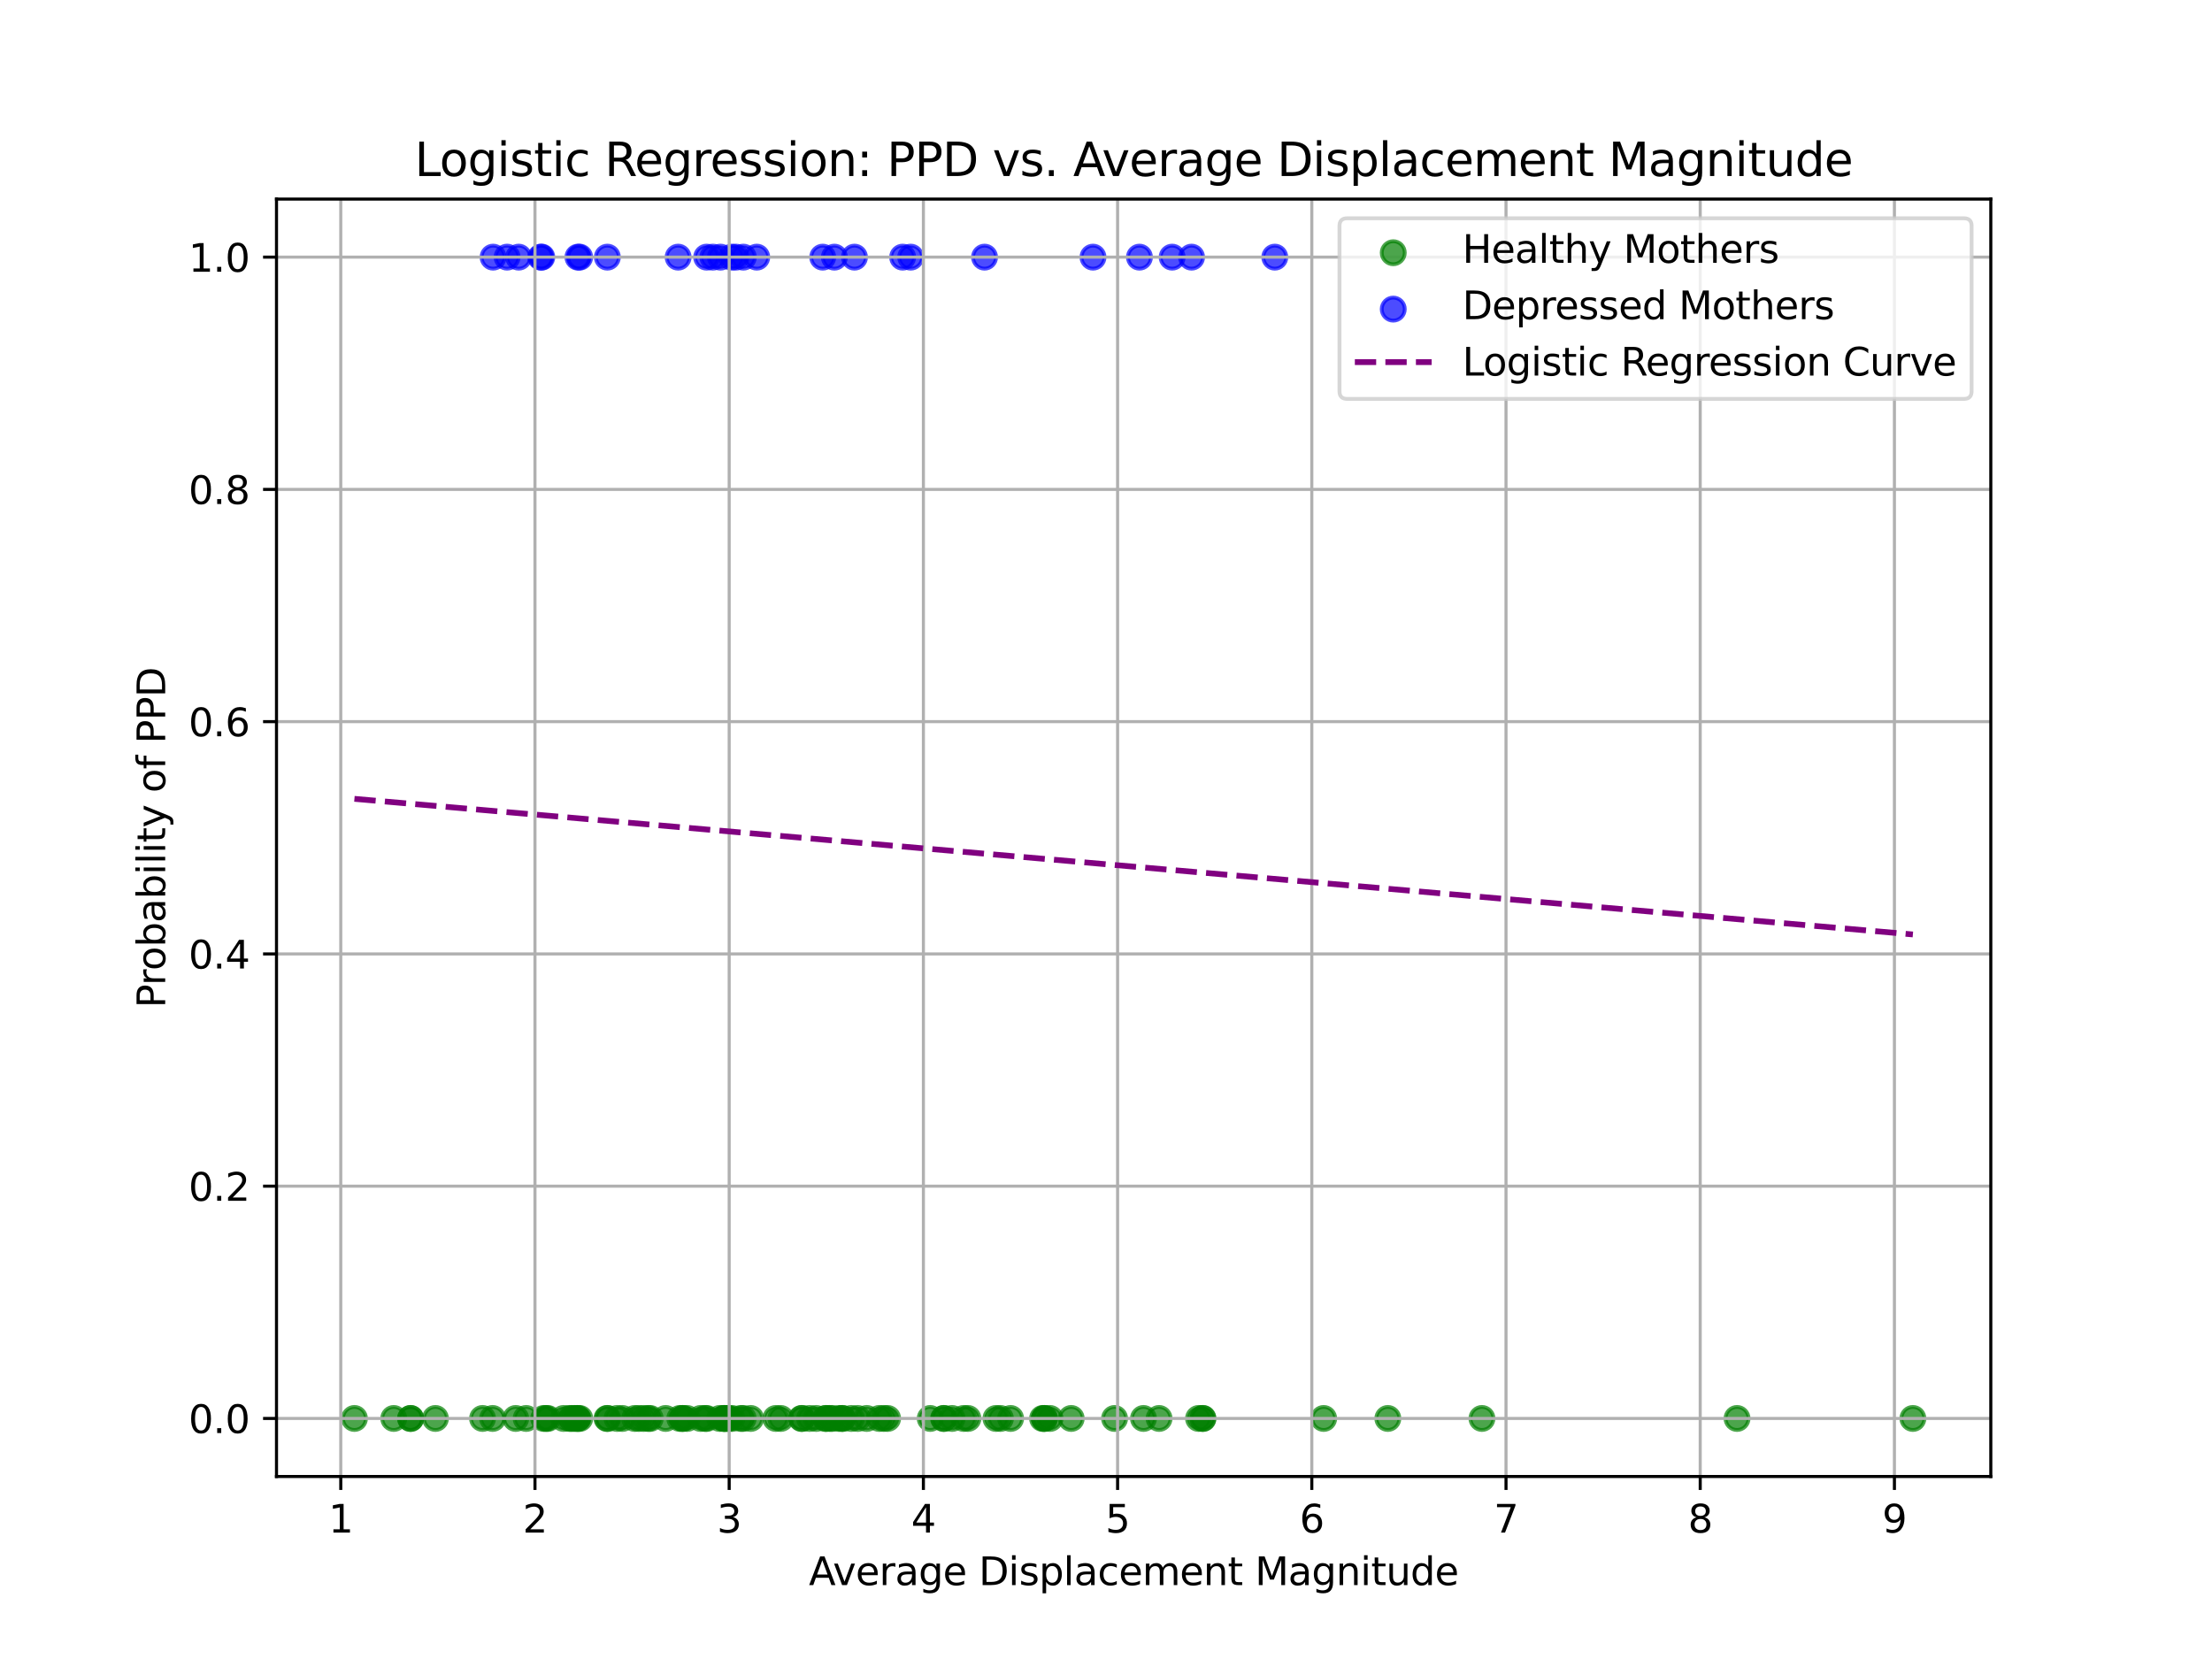 <?xml version="1.0" encoding="utf-8" standalone="no"?>
<!DOCTYPE svg PUBLIC "-//W3C//DTD SVG 1.1//EN"
  "http://www.w3.org/Graphics/SVG/1.1/DTD/svg11.dtd">
<svg xmlns:xlink="http://www.w3.org/1999/xlink" width="576pt" height="432pt" viewBox="0 0 576 432" xmlns="http://www.w3.org/2000/svg" version="1.1">
 <defs>
  <style type="text/css">*{stroke-linejoin: round; stroke-linecap: butt}</style>
 </defs>
 <g id="figure_1">
  <g id="patch_1">
   <path d="M 0 432 
L 576 432 
L 576 0 
L 0 0 
z
" style="fill: #ffffff"/>
  </g>
  <g id="axes_1">
   <g id="patch_2">
    <path d="M 72 384.48 
L 518.4 384.48 
L 518.4 51.84 
L 72 51.84 
z
" style="fill: #ffffff"/>
   </g>
   <g id="PathCollection_1">
    <defs>
     <path id="m5bf59b8a3d" d="M 0 3 
C 0.796 3 1.559 2.684 2.121 2.121 
C 2.684 1.559 3 0.796 3 0 
C 3 -0.796 2.684 -1.559 2.121 -2.121 
C 1.559 -2.684 0.796 -3 0 -3 
C -0.796 -3 -1.559 -2.684 -2.121 -2.121 
C -2.684 -1.559 -3 -0.796 -3 0 
C -3 0.796 -2.684 1.559 -2.121 2.121 
C -1.559 2.684 -0.796 3 0 3 
z
" style="stroke: #008000; stroke-opacity: 0.7"/>
    </defs>
    <g clip-path="url(#pefd6a9d96d)">
     <use xlink:href="#m5bf59b8a3d" x="385.892" y="369.36" style="fill: #008000; fill-opacity: 0.7; stroke: #008000; stroke-opacity: 0.7"/>
     <use xlink:href="#m5bf59b8a3d" x="92.291" y="369.36" style="fill: #008000; fill-opacity: 0.7; stroke: #008000; stroke-opacity: 0.7"/>
     <use xlink:href="#m5bf59b8a3d" x="148.298" y="369.36" style="fill: #008000; fill-opacity: 0.7; stroke: #008000; stroke-opacity: 0.7"/>
     <use xlink:href="#m5bf59b8a3d" x="173.329" y="369.36" style="fill: #008000; fill-opacity: 0.7; stroke: #008000; stroke-opacity: 0.7"/>
     <use xlink:href="#m5bf59b8a3d" x="134.299" y="369.36" style="fill: #008000; fill-opacity: 0.7; stroke: #008000; stroke-opacity: 0.7"/>
     <use xlink:href="#m5bf59b8a3d" x="247.919" y="369.36" style="fill: #008000; fill-opacity: 0.7; stroke: #008000; stroke-opacity: 0.7"/>
     <use xlink:href="#m5bf59b8a3d" x="252.047" y="369.36" style="fill: #008000; fill-opacity: 0.7; stroke: #008000; stroke-opacity: 0.7"/>
     <use xlink:href="#m5bf59b8a3d" x="137.013" y="369.36" style="fill: #008000; fill-opacity: 0.7; stroke: #008000; stroke-opacity: 0.7"/>
     <use xlink:href="#m5bf59b8a3d" x="169.318" y="369.36" style="fill: #008000; fill-opacity: 0.7; stroke: #008000; stroke-opacity: 0.7"/>
     <use xlink:href="#m5bf59b8a3d" x="218.467" y="369.36" style="fill: #008000; fill-opacity: 0.7; stroke: #008000; stroke-opacity: 0.7"/>
     <use xlink:href="#m5bf59b8a3d" x="178.922" y="369.36" style="fill: #008000; fill-opacity: 0.7; stroke: #008000; stroke-opacity: 0.7"/>
     <use xlink:href="#m5bf59b8a3d" x="272.018" y="369.36" style="fill: #008000; fill-opacity: 0.7; stroke: #008000; stroke-opacity: 0.7"/>
     <use xlink:href="#m5bf59b8a3d" x="313.265" y="369.36" style="fill: #008000; fill-opacity: 0.7; stroke: #008000; stroke-opacity: 0.7"/>
     <use xlink:href="#m5bf59b8a3d" x="216.058" y="369.36" style="fill: #008000; fill-opacity: 0.7; stroke: #008000; stroke-opacity: 0.7"/>
     <use xlink:href="#m5bf59b8a3d" x="228.948" y="369.36" style="fill: #008000; fill-opacity: 0.7; stroke: #008000; stroke-opacity: 0.7"/>
     <use xlink:href="#m5bf59b8a3d" x="361.391" y="369.36" style="fill: #008000; fill-opacity: 0.7; stroke: #008000; stroke-opacity: 0.7"/>
     <use xlink:href="#m5bf59b8a3d" x="106.915" y="369.36" style="fill: #008000; fill-opacity: 0.7; stroke: #008000; stroke-opacity: 0.7"/>
     <use xlink:href="#m5bf59b8a3d" x="193.523" y="369.36" style="fill: #008000; fill-opacity: 0.7; stroke: #008000; stroke-opacity: 0.7"/>
     <use xlink:href="#m5bf59b8a3d" x="166.345" y="369.36" style="fill: #008000; fill-opacity: 0.7; stroke: #008000; stroke-opacity: 0.7"/>
     <use xlink:href="#m5bf59b8a3d" x="230.14" y="369.36" style="fill: #008000; fill-opacity: 0.7; stroke: #008000; stroke-opacity: 0.7"/>
     <use xlink:href="#m5bf59b8a3d" x="177.744" y="369.36" style="fill: #008000; fill-opacity: 0.7; stroke: #008000; stroke-opacity: 0.7"/>
     <use xlink:href="#m5bf59b8a3d" x="278.939" y="369.36" style="fill: #008000; fill-opacity: 0.7; stroke: #008000; stroke-opacity: 0.7"/>
     <use xlink:href="#m5bf59b8a3d" x="312.094" y="369.36" style="fill: #008000; fill-opacity: 0.7; stroke: #008000; stroke-opacity: 0.7"/>
     <use xlink:href="#m5bf59b8a3d" x="221.667" y="369.36" style="fill: #008000; fill-opacity: 0.7; stroke: #008000; stroke-opacity: 0.7"/>
     <use xlink:href="#m5bf59b8a3d" x="223.349" y="369.36" style="fill: #008000; fill-opacity: 0.7; stroke: #008000; stroke-opacity: 0.7"/>
     <use xlink:href="#m5bf59b8a3d" x="195.48" y="369.36" style="fill: #008000; fill-opacity: 0.7; stroke: #008000; stroke-opacity: 0.7"/>
     <use xlink:href="#m5bf59b8a3d" x="214.965" y="369.36" style="fill: #008000; fill-opacity: 0.7; stroke: #008000; stroke-opacity: 0.7"/>
     <use xlink:href="#m5bf59b8a3d" x="125.651" y="369.36" style="fill: #008000; fill-opacity: 0.7; stroke: #008000; stroke-opacity: 0.7"/>
     <use xlink:href="#m5bf59b8a3d" x="142.652" y="369.36" style="fill: #008000; fill-opacity: 0.7; stroke: #008000; stroke-opacity: 0.7"/>
     <use xlink:href="#m5bf59b8a3d" x="190.603" y="369.36" style="fill: #008000; fill-opacity: 0.7; stroke: #008000; stroke-opacity: 0.7"/>
     <use xlink:href="#m5bf59b8a3d" x="208.694" y="369.36" style="fill: #008000; fill-opacity: 0.7; stroke: #008000; stroke-opacity: 0.7"/>
     <use xlink:href="#m5bf59b8a3d" x="184.029" y="369.36" style="fill: #008000; fill-opacity: 0.7; stroke: #008000; stroke-opacity: 0.7"/>
     <use xlink:href="#m5bf59b8a3d" x="263.161" y="369.36" style="fill: #008000; fill-opacity: 0.7; stroke: #008000; stroke-opacity: 0.7"/>
     <use xlink:href="#m5bf59b8a3d" x="219.337" y="369.36" style="fill: #008000; fill-opacity: 0.7; stroke: #008000; stroke-opacity: 0.7"/>
     <use xlink:href="#m5bf59b8a3d" x="498.109" y="369.36" style="fill: #008000; fill-opacity: 0.7; stroke: #008000; stroke-opacity: 0.7"/>
     <use xlink:href="#m5bf59b8a3d" x="231.133" y="369.36" style="fill: #008000; fill-opacity: 0.7; stroke: #008000; stroke-opacity: 0.7"/>
     <use xlink:href="#m5bf59b8a3d" x="202.019" y="369.36" style="fill: #008000; fill-opacity: 0.7; stroke: #008000; stroke-opacity: 0.7"/>
     <use xlink:href="#m5bf59b8a3d" x="297.759" y="369.36" style="fill: #008000; fill-opacity: 0.7; stroke: #008000; stroke-opacity: 0.7"/>
     <use xlink:href="#m5bf59b8a3d" x="188.571" y="369.36" style="fill: #008000; fill-opacity: 0.7; stroke: #008000; stroke-opacity: 0.7"/>
     <use xlink:href="#m5bf59b8a3d" x="250.927" y="369.36" style="fill: #008000; fill-opacity: 0.7; stroke: #008000; stroke-opacity: 0.7"/>
     <use xlink:href="#m5bf59b8a3d" x="216.705" y="369.36" style="fill: #008000; fill-opacity: 0.7; stroke: #008000; stroke-opacity: 0.7"/>
     <use xlink:href="#m5bf59b8a3d" x="188.459" y="369.36" style="fill: #008000; fill-opacity: 0.7; stroke: #008000; stroke-opacity: 0.7"/>
     <use xlink:href="#m5bf59b8a3d" x="189.737" y="369.36" style="fill: #008000; fill-opacity: 0.7; stroke: #008000; stroke-opacity: 0.7"/>
     <use xlink:href="#m5bf59b8a3d" x="452.319" y="369.36" style="fill: #008000; fill-opacity: 0.7; stroke: #008000; stroke-opacity: 0.7"/>
     <use xlink:href="#m5bf59b8a3d" x="158.239" y="369.36" style="fill: #008000; fill-opacity: 0.7; stroke: #008000; stroke-opacity: 0.7"/>
     <use xlink:href="#m5bf59b8a3d" x="188.78" y="369.36" style="fill: #008000; fill-opacity: 0.7; stroke: #008000; stroke-opacity: 0.7"/>
     <use xlink:href="#m5bf59b8a3d" x="301.82" y="369.36" style="fill: #008000; fill-opacity: 0.7; stroke: #008000; stroke-opacity: 0.7"/>
     <use xlink:href="#m5bf59b8a3d" x="210.823" y="369.36" style="fill: #008000; fill-opacity: 0.7; stroke: #008000; stroke-opacity: 0.7"/>
     <use xlink:href="#m5bf59b8a3d" x="150.243" y="369.36" style="fill: #008000; fill-opacity: 0.7; stroke: #008000; stroke-opacity: 0.7"/>
     <use xlink:href="#m5bf59b8a3d" x="313.16" y="369.36" style="fill: #008000; fill-opacity: 0.7; stroke: #008000; stroke-opacity: 0.7"/>
     <use xlink:href="#m5bf59b8a3d" x="183.59" y="369.36" style="fill: #008000; fill-opacity: 0.7; stroke: #008000; stroke-opacity: 0.7"/>
     <use xlink:href="#m5bf59b8a3d" x="212.545" y="369.36" style="fill: #008000; fill-opacity: 0.7; stroke: #008000; stroke-opacity: 0.7"/>
     <use xlink:href="#m5bf59b8a3d" x="260.513" y="369.36" style="fill: #008000; fill-opacity: 0.7; stroke: #008000; stroke-opacity: 0.7"/>
     <use xlink:href="#m5bf59b8a3d" x="141.573" y="369.36" style="fill: #008000; fill-opacity: 0.7; stroke: #008000; stroke-opacity: 0.7"/>
     <use xlink:href="#m5bf59b8a3d" x="177.015" y="369.36" style="fill: #008000; fill-opacity: 0.7; stroke: #008000; stroke-opacity: 0.7"/>
     <use xlink:href="#m5bf59b8a3d" x="344.682" y="369.36" style="fill: #008000; fill-opacity: 0.7; stroke: #008000; stroke-opacity: 0.7"/>
     <use xlink:href="#m5bf59b8a3d" x="242.226" y="369.36" style="fill: #008000; fill-opacity: 0.7; stroke: #008000; stroke-opacity: 0.7"/>
     <use xlink:href="#m5bf59b8a3d" x="113.385" y="369.36" style="fill: #008000; fill-opacity: 0.7; stroke: #008000; stroke-opacity: 0.7"/>
     <use xlink:href="#m5bf59b8a3d" x="150.974" y="369.36" style="fill: #008000; fill-opacity: 0.7; stroke: #008000; stroke-opacity: 0.7"/>
     <use xlink:href="#m5bf59b8a3d" x="245.811" y="369.36" style="fill: #008000; fill-opacity: 0.7; stroke: #008000; stroke-opacity: 0.7"/>
     <use xlink:href="#m5bf59b8a3d" x="146.747" y="369.36" style="fill: #008000; fill-opacity: 0.7; stroke: #008000; stroke-opacity: 0.7"/>
     <use xlink:href="#m5bf59b8a3d" x="219.374" y="369.36" style="fill: #008000; fill-opacity: 0.7; stroke: #008000; stroke-opacity: 0.7"/>
     <use xlink:href="#m5bf59b8a3d" x="182.417" y="369.36" style="fill: #008000; fill-opacity: 0.7; stroke: #008000; stroke-opacity: 0.7"/>
     <use xlink:href="#m5bf59b8a3d" x="192.878" y="369.36" style="fill: #008000; fill-opacity: 0.7; stroke: #008000; stroke-opacity: 0.7"/>
     <use xlink:href="#m5bf59b8a3d" x="225.702" y="369.36" style="fill: #008000; fill-opacity: 0.7; stroke: #008000; stroke-opacity: 0.7"/>
     <use xlink:href="#m5bf59b8a3d" x="215.114" y="369.36" style="fill: #008000; fill-opacity: 0.7; stroke: #008000; stroke-opacity: 0.7"/>
     <use xlink:href="#m5bf59b8a3d" x="273.43" y="369.36" style="fill: #008000; fill-opacity: 0.7; stroke: #008000; stroke-opacity: 0.7"/>
     <use xlink:href="#m5bf59b8a3d" x="177.818" y="369.36" style="fill: #008000; fill-opacity: 0.7; stroke: #008000; stroke-opacity: 0.7"/>
     <use xlink:href="#m5bf59b8a3d" x="150.453" y="369.36" style="fill: #008000; fill-opacity: 0.7; stroke: #008000; stroke-opacity: 0.7"/>
     <use xlink:href="#m5bf59b8a3d" x="187.398" y="369.36" style="fill: #008000; fill-opacity: 0.7; stroke: #008000; stroke-opacity: 0.7"/>
     <use xlink:href="#m5bf59b8a3d" x="168.71" y="369.36" style="fill: #008000; fill-opacity: 0.7; stroke: #008000; stroke-opacity: 0.7"/>
     <use xlink:href="#m5bf59b8a3d" x="271.483" y="369.36" style="fill: #008000; fill-opacity: 0.7; stroke: #008000; stroke-opacity: 0.7"/>
     <use xlink:href="#m5bf59b8a3d" x="148.844" y="369.36" style="fill: #008000; fill-opacity: 0.7; stroke: #008000; stroke-opacity: 0.7"/>
     <use xlink:href="#m5bf59b8a3d" x="271.918" y="369.36" style="fill: #008000; fill-opacity: 0.7; stroke: #008000; stroke-opacity: 0.7"/>
     <use xlink:href="#m5bf59b8a3d" x="259.341" y="369.36" style="fill: #008000; fill-opacity: 0.7; stroke: #008000; stroke-opacity: 0.7"/>
     <use xlink:href="#m5bf59b8a3d" x="165.267" y="369.36" style="fill: #008000; fill-opacity: 0.7; stroke: #008000; stroke-opacity: 0.7"/>
     <use xlink:href="#m5bf59b8a3d" x="149.549" y="369.36" style="fill: #008000; fill-opacity: 0.7; stroke: #008000; stroke-opacity: 0.7"/>
     <use xlink:href="#m5bf59b8a3d" x="290.232" y="369.36" style="fill: #008000; fill-opacity: 0.7; stroke: #008000; stroke-opacity: 0.7"/>
     <use xlink:href="#m5bf59b8a3d" x="189.385" y="369.36" style="fill: #008000; fill-opacity: 0.7; stroke: #008000; stroke-opacity: 0.7"/>
     <use xlink:href="#m5bf59b8a3d" x="160.677" y="369.36" style="fill: #008000; fill-opacity: 0.7; stroke: #008000; stroke-opacity: 0.7"/>
     <use xlink:href="#m5bf59b8a3d" x="106.919" y="369.36" style="fill: #008000; fill-opacity: 0.7; stroke: #008000; stroke-opacity: 0.7"/>
     <use xlink:href="#m5bf59b8a3d" x="142.171" y="369.36" style="fill: #008000; fill-opacity: 0.7; stroke: #008000; stroke-opacity: 0.7"/>
     <use xlink:href="#m5bf59b8a3d" x="167.575" y="369.36" style="fill: #008000; fill-opacity: 0.7; stroke: #008000; stroke-opacity: 0.7"/>
     <use xlink:href="#m5bf59b8a3d" x="162.075" y="369.36" style="fill: #008000; fill-opacity: 0.7; stroke: #008000; stroke-opacity: 0.7"/>
     <use xlink:href="#m5bf59b8a3d" x="128.279" y="369.36" style="fill: #008000; fill-opacity: 0.7; stroke: #008000; stroke-opacity: 0.7"/>
     <use xlink:href="#m5bf59b8a3d" x="158.049" y="369.36" style="fill: #008000; fill-opacity: 0.7; stroke: #008000; stroke-opacity: 0.7"/>
     <use xlink:href="#m5bf59b8a3d" x="102.53" y="369.36" style="fill: #008000; fill-opacity: 0.7; stroke: #008000; stroke-opacity: 0.7"/>
     <use xlink:href="#m5bf59b8a3d" x="208.86" y="369.36" style="fill: #008000; fill-opacity: 0.7; stroke: #008000; stroke-opacity: 0.7"/>
     <use xlink:href="#m5bf59b8a3d" x="203.31" y="369.36" style="fill: #008000; fill-opacity: 0.7; stroke: #008000; stroke-opacity: 0.7"/>
     <use xlink:href="#m5bf59b8a3d" x="245.699" y="369.36" style="fill: #008000; fill-opacity: 0.7; stroke: #008000; stroke-opacity: 0.7"/>
    </g>
   </g>
   <g id="PathCollection_2">
    <defs>
     <path id="m29aa41ddc4" d="M 0 3 
C 0.796 3 1.559 2.684 2.121 2.121 
C 2.684 1.559 3 0.796 3 0 
C 3 -0.796 2.684 -1.559 2.121 -2.121 
C 1.559 -2.684 0.796 -3 0 -3 
C -0.796 -3 -1.559 -2.684 -2.121 -2.121 
C -2.684 -1.559 -3 -0.796 -3 0 
C -3 0.796 -2.684 1.559 -2.121 2.121 
C -1.559 2.684 -0.796 3 0 3 
z
" style="stroke: #0000ff; stroke-opacity: 0.7"/>
    </defs>
    <g clip-path="url(#pefd6a9d96d)">
     <use xlink:href="#m29aa41ddc4" x="284.613" y="66.96" style="fill: #0000ff; fill-opacity: 0.7; stroke: #0000ff; stroke-opacity: 0.7"/>
     <use xlink:href="#m29aa41ddc4" x="296.709" y="66.96" style="fill: #0000ff; fill-opacity: 0.7; stroke: #0000ff; stroke-opacity: 0.7"/>
     <use xlink:href="#m29aa41ddc4" x="222.502" y="66.96" style="fill: #0000ff; fill-opacity: 0.7; stroke: #0000ff; stroke-opacity: 0.7"/>
     <use xlink:href="#m29aa41ddc4" x="197.053" y="66.96" style="fill: #0000ff; fill-opacity: 0.7; stroke: #0000ff; stroke-opacity: 0.7"/>
     <use xlink:href="#m29aa41ddc4" x="141.078" y="66.96" style="fill: #0000ff; fill-opacity: 0.7; stroke: #0000ff; stroke-opacity: 0.7"/>
     <use xlink:href="#m29aa41ddc4" x="193.564" y="66.96" style="fill: #0000ff; fill-opacity: 0.7; stroke: #0000ff; stroke-opacity: 0.7"/>
     <use xlink:href="#m29aa41ddc4" x="190.512" y="66.96" style="fill: #0000ff; fill-opacity: 0.7; stroke: #0000ff; stroke-opacity: 0.7"/>
     <use xlink:href="#m29aa41ddc4" x="140.818" y="66.96" style="fill: #0000ff; fill-opacity: 0.7; stroke: #0000ff; stroke-opacity: 0.7"/>
     <use xlink:href="#m29aa41ddc4" x="256.372" y="66.96" style="fill: #0000ff; fill-opacity: 0.7; stroke: #0000ff; stroke-opacity: 0.7"/>
     <use xlink:href="#m29aa41ddc4" x="150.492" y="66.96" style="fill: #0000ff; fill-opacity: 0.7; stroke: #0000ff; stroke-opacity: 0.7"/>
     <use xlink:href="#m29aa41ddc4" x="310.276" y="66.96" style="fill: #0000ff; fill-opacity: 0.7; stroke: #0000ff; stroke-opacity: 0.7"/>
     <use xlink:href="#m29aa41ddc4" x="237.141" y="66.96" style="fill: #0000ff; fill-opacity: 0.7; stroke: #0000ff; stroke-opacity: 0.7"/>
     <use xlink:href="#m29aa41ddc4" x="132.046" y="66.96" style="fill: #0000ff; fill-opacity: 0.7; stroke: #0000ff; stroke-opacity: 0.7"/>
     <use xlink:href="#m29aa41ddc4" x="331.953" y="66.96" style="fill: #0000ff; fill-opacity: 0.7; stroke: #0000ff; stroke-opacity: 0.7"/>
     <use xlink:href="#m29aa41ddc4" x="191.624" y="66.96" style="fill: #0000ff; fill-opacity: 0.7; stroke: #0000ff; stroke-opacity: 0.7"/>
     <use xlink:href="#m29aa41ddc4" x="184.01" y="66.96" style="fill: #0000ff; fill-opacity: 0.7; stroke: #0000ff; stroke-opacity: 0.7"/>
     <use xlink:href="#m29aa41ddc4" x="187.598" y="66.96" style="fill: #0000ff; fill-opacity: 0.7; stroke: #0000ff; stroke-opacity: 0.7"/>
     <use xlink:href="#m29aa41ddc4" x="217.268" y="66.96" style="fill: #0000ff; fill-opacity: 0.7; stroke: #0000ff; stroke-opacity: 0.7"/>
     <use xlink:href="#m29aa41ddc4" x="214.232" y="66.96" style="fill: #0000ff; fill-opacity: 0.7; stroke: #0000ff; stroke-opacity: 0.7"/>
     <use xlink:href="#m29aa41ddc4" x="135.063" y="66.96" style="fill: #0000ff; fill-opacity: 0.7; stroke: #0000ff; stroke-opacity: 0.7"/>
     <use xlink:href="#m29aa41ddc4" x="235.044" y="66.96" style="fill: #0000ff; fill-opacity: 0.7; stroke: #0000ff; stroke-opacity: 0.7"/>
     <use xlink:href="#m29aa41ddc4" x="176.585" y="66.96" style="fill: #0000ff; fill-opacity: 0.7; stroke: #0000ff; stroke-opacity: 0.7"/>
     <use xlink:href="#m29aa41ddc4" x="185.626" y="66.96" style="fill: #0000ff; fill-opacity: 0.7; stroke: #0000ff; stroke-opacity: 0.7"/>
     <use xlink:href="#m29aa41ddc4" x="305.224" y="66.96" style="fill: #0000ff; fill-opacity: 0.7; stroke: #0000ff; stroke-opacity: 0.7"/>
     <use xlink:href="#m29aa41ddc4" x="150.947" y="66.96" style="fill: #0000ff; fill-opacity: 0.7; stroke: #0000ff; stroke-opacity: 0.7"/>
     <use xlink:href="#m29aa41ddc4" x="158.154" y="66.96" style="fill: #0000ff; fill-opacity: 0.7; stroke: #0000ff; stroke-opacity: 0.7"/>
     <use xlink:href="#m29aa41ddc4" x="128.402" y="66.96" style="fill: #0000ff; fill-opacity: 0.7; stroke: #0000ff; stroke-opacity: 0.7"/>
    </g>
   </g>
   <g id="matplotlib.axis_1">
    <g id="xtick_1">
     <g id="line2d_1">
      <path d="M 88.735 384.48 
L 88.735 51.84 
" clip-path="url(#pefd6a9d96d)" style="fill: none; stroke: #b0b0b0; stroke-width: 0.8; stroke-linecap: square"/>
     </g>
     <g id="line2d_2">
      <defs>
       <path id="m25e8078edb" d="M 0 0 
L 0 3.5 
" style="stroke: #000000; stroke-width: 0.8"/>
      </defs>
      <g>
       <use xlink:href="#m25e8078edb" x="88.735" y="384.48" style="stroke: #000000; stroke-width: 0.8"/>
      </g>
     </g>
     <g id="text_1">
      <!-- 1 -->
      <g transform="translate(85.554 399.078) scale(0.1 -0.1)">
       <defs>
        <path id="DejaVuSans-31" d="M 794 531 
L 1825 531 
L 1825 4091 
L 703 3866 
L 703 4441 
L 1819 4666 
L 2450 4666 
L 2450 531 
L 3481 531 
L 3481 0 
L 794 0 
L 794 531 
z
" transform="scale(0.016)"/>
       </defs>
       <use xlink:href="#DejaVuSans-31"/>
      </g>
     </g>
    </g>
    <g id="xtick_2">
     <g id="line2d_3">
      <path d="M 139.306 384.48 
L 139.306 51.84 
" clip-path="url(#pefd6a9d96d)" style="fill: none; stroke: #b0b0b0; stroke-width: 0.8; stroke-linecap: square"/>
     </g>
     <g id="line2d_4">
      <g>
       <use xlink:href="#m25e8078edb" x="139.306" y="384.48" style="stroke: #000000; stroke-width: 0.8"/>
      </g>
     </g>
     <g id="text_2">
      <!-- 2 -->
      <g transform="translate(136.125 399.078) scale(0.1 -0.1)">
       <defs>
        <path id="DejaVuSans-32" d="M 1228 531 
L 3431 531 
L 3431 0 
L 469 0 
L 469 531 
Q 828 903 1448 1529 
Q 2069 2156 2228 2338 
Q 2531 2678 2651 2914 
Q 2772 3150 2772 3378 
Q 2772 3750 2511 3984 
Q 2250 4219 1831 4219 
Q 1534 4219 1204 4116 
Q 875 4013 500 3803 
L 500 4441 
Q 881 4594 1212 4672 
Q 1544 4750 1819 4750 
Q 2544 4750 2975 4387 
Q 3406 4025 3406 3419 
Q 3406 3131 3298 2873 
Q 3191 2616 2906 2266 
Q 2828 2175 2409 1742 
Q 1991 1309 1228 531 
z
" transform="scale(0.016)"/>
       </defs>
       <use xlink:href="#DejaVuSans-32"/>
      </g>
     </g>
    </g>
    <g id="xtick_3">
     <g id="line2d_5">
      <path d="M 189.878 384.48 
L 189.878 51.84 
" clip-path="url(#pefd6a9d96d)" style="fill: none; stroke: #b0b0b0; stroke-width: 0.8; stroke-linecap: square"/>
     </g>
     <g id="line2d_6">
      <g>
       <use xlink:href="#m25e8078edb" x="189.878" y="384.48" style="stroke: #000000; stroke-width: 0.8"/>
      </g>
     </g>
     <g id="text_3">
      <!-- 3 -->
      <g transform="translate(186.696 399.078) scale(0.1 -0.1)">
       <defs>
        <path id="DejaVuSans-33" d="M 2597 2516 
Q 3050 2419 3304 2112 
Q 3559 1806 3559 1356 
Q 3559 666 3084 287 
Q 2609 -91 1734 -91 
Q 1441 -91 1130 -33 
Q 819 25 488 141 
L 488 750 
Q 750 597 1062 519 
Q 1375 441 1716 441 
Q 2309 441 2620 675 
Q 2931 909 2931 1356 
Q 2931 1769 2642 2001 
Q 2353 2234 1838 2234 
L 1294 2234 
L 1294 2753 
L 1863 2753 
Q 2328 2753 2575 2939 
Q 2822 3125 2822 3475 
Q 2822 3834 2567 4026 
Q 2313 4219 1838 4219 
Q 1578 4219 1281 4162 
Q 984 4106 628 3988 
L 628 4550 
Q 988 4650 1302 4700 
Q 1616 4750 1894 4750 
Q 2613 4750 3031 4423 
Q 3450 4097 3450 3541 
Q 3450 3153 3228 2886 
Q 3006 2619 2597 2516 
z
" transform="scale(0.016)"/>
       </defs>
       <use xlink:href="#DejaVuSans-33"/>
      </g>
     </g>
    </g>
    <g id="xtick_4">
     <g id="line2d_7">
      <path d="M 240.449 384.48 
L 240.449 51.84 
" clip-path="url(#pefd6a9d96d)" style="fill: none; stroke: #b0b0b0; stroke-width: 0.8; stroke-linecap: square"/>
     </g>
     <g id="line2d_8">
      <g>
       <use xlink:href="#m25e8078edb" x="240.449" y="384.48" style="stroke: #000000; stroke-width: 0.8"/>
      </g>
     </g>
     <g id="text_4">
      <!-- 4 -->
      <g transform="translate(237.267 399.078) scale(0.1 -0.1)">
       <defs>
        <path id="DejaVuSans-34" d="M 2419 4116 
L 825 1625 
L 2419 1625 
L 2419 4116 
z
M 2253 4666 
L 3047 4666 
L 3047 1625 
L 3713 1625 
L 3713 1100 
L 3047 1100 
L 3047 0 
L 2419 0 
L 2419 1100 
L 313 1100 
L 313 1709 
L 2253 4666 
z
" transform="scale(0.016)"/>
       </defs>
       <use xlink:href="#DejaVuSans-34"/>
      </g>
     </g>
    </g>
    <g id="xtick_5">
     <g id="line2d_9">
      <path d="M 291.02 384.48 
L 291.02 51.84 
" clip-path="url(#pefd6a9d96d)" style="fill: none; stroke: #b0b0b0; stroke-width: 0.8; stroke-linecap: square"/>
     </g>
     <g id="line2d_10">
      <g>
       <use xlink:href="#m25e8078edb" x="291.02" y="384.48" style="stroke: #000000; stroke-width: 0.8"/>
      </g>
     </g>
     <g id="text_5">
      <!-- 5 -->
      <g transform="translate(287.839 399.078) scale(0.1 -0.1)">
       <defs>
        <path id="DejaVuSans-35" d="M 691 4666 
L 3169 4666 
L 3169 4134 
L 1269 4134 
L 1269 2991 
Q 1406 3038 1543 3061 
Q 1681 3084 1819 3084 
Q 2600 3084 3056 2656 
Q 3513 2228 3513 1497 
Q 3513 744 3044 326 
Q 2575 -91 1722 -91 
Q 1428 -91 1123 -41 
Q 819 9 494 109 
L 494 744 
Q 775 591 1075 516 
Q 1375 441 1709 441 
Q 2250 441 2565 725 
Q 2881 1009 2881 1497 
Q 2881 1984 2565 2268 
Q 2250 2553 1709 2553 
Q 1456 2553 1204 2497 
Q 953 2441 691 2322 
L 691 4666 
z
" transform="scale(0.016)"/>
       </defs>
       <use xlink:href="#DejaVuSans-35"/>
      </g>
     </g>
    </g>
    <g id="xtick_6">
     <g id="line2d_11">
      <path d="M 341.591 384.48 
L 341.591 51.84 
" clip-path="url(#pefd6a9d96d)" style="fill: none; stroke: #b0b0b0; stroke-width: 0.8; stroke-linecap: square"/>
     </g>
     <g id="line2d_12">
      <g>
       <use xlink:href="#m25e8078edb" x="341.591" y="384.48" style="stroke: #000000; stroke-width: 0.8"/>
      </g>
     </g>
     <g id="text_6">
      <!-- 6 -->
      <g transform="translate(338.41 399.078) scale(0.1 -0.1)">
       <defs>
        <path id="DejaVuSans-36" d="M 2113 2584 
Q 1688 2584 1439 2293 
Q 1191 2003 1191 1497 
Q 1191 994 1439 701 
Q 1688 409 2113 409 
Q 2538 409 2786 701 
Q 3034 994 3034 1497 
Q 3034 2003 2786 2293 
Q 2538 2584 2113 2584 
z
M 3366 4563 
L 3366 3988 
Q 3128 4100 2886 4159 
Q 2644 4219 2406 4219 
Q 1781 4219 1451 3797 
Q 1122 3375 1075 2522 
Q 1259 2794 1537 2939 
Q 1816 3084 2150 3084 
Q 2853 3084 3261 2657 
Q 3669 2231 3669 1497 
Q 3669 778 3244 343 
Q 2819 -91 2113 -91 
Q 1303 -91 875 529 
Q 447 1150 447 2328 
Q 447 3434 972 4092 
Q 1497 4750 2381 4750 
Q 2619 4750 2861 4703 
Q 3103 4656 3366 4563 
z
" transform="scale(0.016)"/>
       </defs>
       <use xlink:href="#DejaVuSans-36"/>
      </g>
     </g>
    </g>
    <g id="xtick_7">
     <g id="line2d_13">
      <path d="M 392.162 384.48 
L 392.162 51.84 
" clip-path="url(#pefd6a9d96d)" style="fill: none; stroke: #b0b0b0; stroke-width: 0.8; stroke-linecap: square"/>
     </g>
     <g id="line2d_14">
      <g>
       <use xlink:href="#m25e8078edb" x="392.162" y="384.48" style="stroke: #000000; stroke-width: 0.8"/>
      </g>
     </g>
     <g id="text_7">
      <!-- 7 -->
      <g transform="translate(388.981 399.078) scale(0.1 -0.1)">
       <defs>
        <path id="DejaVuSans-37" d="M 525 4666 
L 3525 4666 
L 3525 4397 
L 1831 0 
L 1172 0 
L 2766 4134 
L 525 4134 
L 525 4666 
z
" transform="scale(0.016)"/>
       </defs>
       <use xlink:href="#DejaVuSans-37"/>
      </g>
     </g>
    </g>
    <g id="xtick_8">
     <g id="line2d_15">
      <path d="M 442.733 384.48 
L 442.733 51.84 
" clip-path="url(#pefd6a9d96d)" style="fill: none; stroke: #b0b0b0; stroke-width: 0.8; stroke-linecap: square"/>
     </g>
     <g id="line2d_16">
      <g>
       <use xlink:href="#m25e8078edb" x="442.733" y="384.48" style="stroke: #000000; stroke-width: 0.8"/>
      </g>
     </g>
     <g id="text_8">
      <!-- 8 -->
      <g transform="translate(439.552 399.078) scale(0.1 -0.1)">
       <defs>
        <path id="DejaVuSans-38" d="M 2034 2216 
Q 1584 2216 1326 1975 
Q 1069 1734 1069 1313 
Q 1069 891 1326 650 
Q 1584 409 2034 409 
Q 2484 409 2743 651 
Q 3003 894 3003 1313 
Q 3003 1734 2745 1975 
Q 2488 2216 2034 2216 
z
M 1403 2484 
Q 997 2584 770 2862 
Q 544 3141 544 3541 
Q 544 4100 942 4425 
Q 1341 4750 2034 4750 
Q 2731 4750 3128 4425 
Q 3525 4100 3525 3541 
Q 3525 3141 3298 2862 
Q 3072 2584 2669 2484 
Q 3125 2378 3379 2068 
Q 3634 1759 3634 1313 
Q 3634 634 3220 271 
Q 2806 -91 2034 -91 
Q 1263 -91 848 271 
Q 434 634 434 1313 
Q 434 1759 690 2068 
Q 947 2378 1403 2484 
z
M 1172 3481 
Q 1172 3119 1398 2916 
Q 1625 2713 2034 2713 
Q 2441 2713 2670 2916 
Q 2900 3119 2900 3481 
Q 2900 3844 2670 4047 
Q 2441 4250 2034 4250 
Q 1625 4250 1398 4047 
Q 1172 3844 1172 3481 
z
" transform="scale(0.016)"/>
       </defs>
       <use xlink:href="#DejaVuSans-38"/>
      </g>
     </g>
    </g>
    <g id="xtick_9">
     <g id="line2d_17">
      <path d="M 493.304 384.48 
L 493.304 51.84 
" clip-path="url(#pefd6a9d96d)" style="fill: none; stroke: #b0b0b0; stroke-width: 0.8; stroke-linecap: square"/>
     </g>
     <g id="line2d_18">
      <g>
       <use xlink:href="#m25e8078edb" x="493.304" y="384.48" style="stroke: #000000; stroke-width: 0.8"/>
      </g>
     </g>
     <g id="text_9">
      <!-- 9 -->
      <g transform="translate(490.123 399.078) scale(0.1 -0.1)">
       <defs>
        <path id="DejaVuSans-39" d="M 703 97 
L 703 672 
Q 941 559 1184 500 
Q 1428 441 1663 441 
Q 2288 441 2617 861 
Q 2947 1281 2994 2138 
Q 2813 1869 2534 1725 
Q 2256 1581 1919 1581 
Q 1219 1581 811 2004 
Q 403 2428 403 3163 
Q 403 3881 828 4315 
Q 1253 4750 1959 4750 
Q 2769 4750 3195 4129 
Q 3622 3509 3622 2328 
Q 3622 1225 3098 567 
Q 2575 -91 1691 -91 
Q 1453 -91 1209 -44 
Q 966 3 703 97 
z
M 1959 2075 
Q 2384 2075 2632 2365 
Q 2881 2656 2881 3163 
Q 2881 3666 2632 3958 
Q 2384 4250 1959 4250 
Q 1534 4250 1286 3958 
Q 1038 3666 1038 3163 
Q 1038 2656 1286 2365 
Q 1534 2075 1959 2075 
z
" transform="scale(0.016)"/>
       </defs>
       <use xlink:href="#DejaVuSans-39"/>
      </g>
     </g>
    </g>
    <g id="text_10">
     <!-- Average Displacement Magnitude -->
     <g transform="translate(210.627 412.757) scale(0.1 -0.1)">
      <defs>
       <path id="DejaVuSans-41" d="M 2188 4044 
L 1331 1722 
L 3047 1722 
L 2188 4044 
z
M 1831 4666 
L 2547 4666 
L 4325 0 
L 3669 0 
L 3244 1197 
L 1141 1197 
L 716 0 
L 50 0 
L 1831 4666 
z
" transform="scale(0.016)"/>
       <path id="DejaVuSans-76" d="M 191 3500 
L 800 3500 
L 1894 563 
L 2988 3500 
L 3597 3500 
L 2284 0 
L 1503 0 
L 191 3500 
z
" transform="scale(0.016)"/>
       <path id="DejaVuSans-65" d="M 3597 1894 
L 3597 1613 
L 953 1613 
Q 991 1019 1311 708 
Q 1631 397 2203 397 
Q 2534 397 2845 478 
Q 3156 559 3463 722 
L 3463 178 
Q 3153 47 2828 -22 
Q 2503 -91 2169 -91 
Q 1331 -91 842 396 
Q 353 884 353 1716 
Q 353 2575 817 3079 
Q 1281 3584 2069 3584 
Q 2775 3584 3186 3129 
Q 3597 2675 3597 1894 
z
M 3022 2063 
Q 3016 2534 2758 2815 
Q 2500 3097 2075 3097 
Q 1594 3097 1305 2825 
Q 1016 2553 972 2059 
L 3022 2063 
z
" transform="scale(0.016)"/>
       <path id="DejaVuSans-72" d="M 2631 2963 
Q 2534 3019 2420 3045 
Q 2306 3072 2169 3072 
Q 1681 3072 1420 2755 
Q 1159 2438 1159 1844 
L 1159 0 
L 581 0 
L 581 3500 
L 1159 3500 
L 1159 2956 
Q 1341 3275 1631 3429 
Q 1922 3584 2338 3584 
Q 2397 3584 2469 3576 
Q 2541 3569 2628 3553 
L 2631 2963 
z
" transform="scale(0.016)"/>
       <path id="DejaVuSans-61" d="M 2194 1759 
Q 1497 1759 1228 1600 
Q 959 1441 959 1056 
Q 959 750 1161 570 
Q 1363 391 1709 391 
Q 2188 391 2477 730 
Q 2766 1069 2766 1631 
L 2766 1759 
L 2194 1759 
z
M 3341 1997 
L 3341 0 
L 2766 0 
L 2766 531 
Q 2569 213 2275 61 
Q 1981 -91 1556 -91 
Q 1019 -91 701 211 
Q 384 513 384 1019 
Q 384 1609 779 1909 
Q 1175 2209 1959 2209 
L 2766 2209 
L 2766 2266 
Q 2766 2663 2505 2880 
Q 2244 3097 1772 3097 
Q 1472 3097 1187 3025 
Q 903 2953 641 2809 
L 641 3341 
Q 956 3463 1253 3523 
Q 1550 3584 1831 3584 
Q 2591 3584 2966 3190 
Q 3341 2797 3341 1997 
z
" transform="scale(0.016)"/>
       <path id="DejaVuSans-67" d="M 2906 1791 
Q 2906 2416 2648 2759 
Q 2391 3103 1925 3103 
Q 1463 3103 1205 2759 
Q 947 2416 947 1791 
Q 947 1169 1205 825 
Q 1463 481 1925 481 
Q 2391 481 2648 825 
Q 2906 1169 2906 1791 
z
M 3481 434 
Q 3481 -459 3084 -895 
Q 2688 -1331 1869 -1331 
Q 1566 -1331 1297 -1286 
Q 1028 -1241 775 -1147 
L 775 -588 
Q 1028 -725 1275 -790 
Q 1522 -856 1778 -856 
Q 2344 -856 2625 -561 
Q 2906 -266 2906 331 
L 2906 616 
Q 2728 306 2450 153 
Q 2172 0 1784 0 
Q 1141 0 747 490 
Q 353 981 353 1791 
Q 353 2603 747 3093 
Q 1141 3584 1784 3584 
Q 2172 3584 2450 3431 
Q 2728 3278 2906 2969 
L 2906 3500 
L 3481 3500 
L 3481 434 
z
" transform="scale(0.016)"/>
       <path id="DejaVuSans-20" transform="scale(0.016)"/>
       <path id="DejaVuSans-44" d="M 1259 4147 
L 1259 519 
L 2022 519 
Q 2988 519 3436 956 
Q 3884 1394 3884 2338 
Q 3884 3275 3436 3711 
Q 2988 4147 2022 4147 
L 1259 4147 
z
M 628 4666 
L 1925 4666 
Q 3281 4666 3915 4102 
Q 4550 3538 4550 2338 
Q 4550 1131 3912 565 
Q 3275 0 1925 0 
L 628 0 
L 628 4666 
z
" transform="scale(0.016)"/>
       <path id="DejaVuSans-69" d="M 603 3500 
L 1178 3500 
L 1178 0 
L 603 0 
L 603 3500 
z
M 603 4863 
L 1178 4863 
L 1178 4134 
L 603 4134 
L 603 4863 
z
" transform="scale(0.016)"/>
       <path id="DejaVuSans-73" d="M 2834 3397 
L 2834 2853 
Q 2591 2978 2328 3040 
Q 2066 3103 1784 3103 
Q 1356 3103 1142 2972 
Q 928 2841 928 2578 
Q 928 2378 1081 2264 
Q 1234 2150 1697 2047 
L 1894 2003 
Q 2506 1872 2764 1633 
Q 3022 1394 3022 966 
Q 3022 478 2636 193 
Q 2250 -91 1575 -91 
Q 1294 -91 989 -36 
Q 684 19 347 128 
L 347 722 
Q 666 556 975 473 
Q 1284 391 1588 391 
Q 1994 391 2212 530 
Q 2431 669 2431 922 
Q 2431 1156 2273 1281 
Q 2116 1406 1581 1522 
L 1381 1569 
Q 847 1681 609 1914 
Q 372 2147 372 2553 
Q 372 3047 722 3315 
Q 1072 3584 1716 3584 
Q 2034 3584 2315 3537 
Q 2597 3491 2834 3397 
z
" transform="scale(0.016)"/>
       <path id="DejaVuSans-70" d="M 1159 525 
L 1159 -1331 
L 581 -1331 
L 581 3500 
L 1159 3500 
L 1159 2969 
Q 1341 3281 1617 3432 
Q 1894 3584 2278 3584 
Q 2916 3584 3314 3078 
Q 3713 2572 3713 1747 
Q 3713 922 3314 415 
Q 2916 -91 2278 -91 
Q 1894 -91 1617 61 
Q 1341 213 1159 525 
z
M 3116 1747 
Q 3116 2381 2855 2742 
Q 2594 3103 2138 3103 
Q 1681 3103 1420 2742 
Q 1159 2381 1159 1747 
Q 1159 1113 1420 752 
Q 1681 391 2138 391 
Q 2594 391 2855 752 
Q 3116 1113 3116 1747 
z
" transform="scale(0.016)"/>
       <path id="DejaVuSans-6c" d="M 603 4863 
L 1178 4863 
L 1178 0 
L 603 0 
L 603 4863 
z
" transform="scale(0.016)"/>
       <path id="DejaVuSans-63" d="M 3122 3366 
L 3122 2828 
Q 2878 2963 2633 3030 
Q 2388 3097 2138 3097 
Q 1578 3097 1268 2742 
Q 959 2388 959 1747 
Q 959 1106 1268 751 
Q 1578 397 2138 397 
Q 2388 397 2633 464 
Q 2878 531 3122 666 
L 3122 134 
Q 2881 22 2623 -34 
Q 2366 -91 2075 -91 
Q 1284 -91 818 406 
Q 353 903 353 1747 
Q 353 2603 823 3093 
Q 1294 3584 2113 3584 
Q 2378 3584 2631 3529 
Q 2884 3475 3122 3366 
z
" transform="scale(0.016)"/>
       <path id="DejaVuSans-6d" d="M 3328 2828 
Q 3544 3216 3844 3400 
Q 4144 3584 4550 3584 
Q 5097 3584 5394 3201 
Q 5691 2819 5691 2113 
L 5691 0 
L 5113 0 
L 5113 2094 
Q 5113 2597 4934 2840 
Q 4756 3084 4391 3084 
Q 3944 3084 3684 2787 
Q 3425 2491 3425 1978 
L 3425 0 
L 2847 0 
L 2847 2094 
Q 2847 2600 2669 2842 
Q 2491 3084 2119 3084 
Q 1678 3084 1418 2786 
Q 1159 2488 1159 1978 
L 1159 0 
L 581 0 
L 581 3500 
L 1159 3500 
L 1159 2956 
Q 1356 3278 1631 3431 
Q 1906 3584 2284 3584 
Q 2666 3584 2933 3390 
Q 3200 3197 3328 2828 
z
" transform="scale(0.016)"/>
       <path id="DejaVuSans-6e" d="M 3513 2113 
L 3513 0 
L 2938 0 
L 2938 2094 
Q 2938 2591 2744 2837 
Q 2550 3084 2163 3084 
Q 1697 3084 1428 2787 
Q 1159 2491 1159 1978 
L 1159 0 
L 581 0 
L 581 3500 
L 1159 3500 
L 1159 2956 
Q 1366 3272 1645 3428 
Q 1925 3584 2291 3584 
Q 2894 3584 3203 3211 
Q 3513 2838 3513 2113 
z
" transform="scale(0.016)"/>
       <path id="DejaVuSans-74" d="M 1172 4494 
L 1172 3500 
L 2356 3500 
L 2356 3053 
L 1172 3053 
L 1172 1153 
Q 1172 725 1289 603 
Q 1406 481 1766 481 
L 2356 481 
L 2356 0 
L 1766 0 
Q 1100 0 847 248 
Q 594 497 594 1153 
L 594 3053 
L 172 3053 
L 172 3500 
L 594 3500 
L 594 4494 
L 1172 4494 
z
" transform="scale(0.016)"/>
       <path id="DejaVuSans-4d" d="M 628 4666 
L 1569 4666 
L 2759 1491 
L 3956 4666 
L 4897 4666 
L 4897 0 
L 4281 0 
L 4281 4097 
L 3078 897 
L 2444 897 
L 1241 4097 
L 1241 0 
L 628 0 
L 628 4666 
z
" transform="scale(0.016)"/>
       <path id="DejaVuSans-75" d="M 544 1381 
L 544 3500 
L 1119 3500 
L 1119 1403 
Q 1119 906 1312 657 
Q 1506 409 1894 409 
Q 2359 409 2629 706 
Q 2900 1003 2900 1516 
L 2900 3500 
L 3475 3500 
L 3475 0 
L 2900 0 
L 2900 538 
Q 2691 219 2414 64 
Q 2138 -91 1772 -91 
Q 1169 -91 856 284 
Q 544 659 544 1381 
z
M 1991 3584 
L 1991 3584 
z
" transform="scale(0.016)"/>
       <path id="DejaVuSans-64" d="M 2906 2969 
L 2906 4863 
L 3481 4863 
L 3481 0 
L 2906 0 
L 2906 525 
Q 2725 213 2448 61 
Q 2172 -91 1784 -91 
Q 1150 -91 751 415 
Q 353 922 353 1747 
Q 353 2572 751 3078 
Q 1150 3584 1784 3584 
Q 2172 3584 2448 3432 
Q 2725 3281 2906 2969 
z
M 947 1747 
Q 947 1113 1208 752 
Q 1469 391 1925 391 
Q 2381 391 2643 752 
Q 2906 1113 2906 1747 
Q 2906 2381 2643 2742 
Q 2381 3103 1925 3103 
Q 1469 3103 1208 2742 
Q 947 2381 947 1747 
z
" transform="scale(0.016)"/>
      </defs>
      <use xlink:href="#DejaVuSans-41"/>
      <use xlink:href="#DejaVuSans-76" transform="translate(62.533 0)"/>
      <use xlink:href="#DejaVuSans-65" transform="translate(121.713 0)"/>
      <use xlink:href="#DejaVuSans-72" transform="translate(183.236 0)"/>
      <use xlink:href="#DejaVuSans-61" transform="translate(224.35 0)"/>
      <use xlink:href="#DejaVuSans-67" transform="translate(285.629 0)"/>
      <use xlink:href="#DejaVuSans-65" transform="translate(349.105 0)"/>
      <use xlink:href="#DejaVuSans-20" transform="translate(410.629 0)"/>
      <use xlink:href="#DejaVuSans-44" transform="translate(442.416 0)"/>
      <use xlink:href="#DejaVuSans-69" transform="translate(519.418 0)"/>
      <use xlink:href="#DejaVuSans-73" transform="translate(547.201 0)"/>
      <use xlink:href="#DejaVuSans-70" transform="translate(599.301 0)"/>
      <use xlink:href="#DejaVuSans-6c" transform="translate(662.777 0)"/>
      <use xlink:href="#DejaVuSans-61" transform="translate(690.561 0)"/>
      <use xlink:href="#DejaVuSans-63" transform="translate(751.84 0)"/>
      <use xlink:href="#DejaVuSans-65" transform="translate(806.82 0)"/>
      <use xlink:href="#DejaVuSans-6d" transform="translate(868.344 0)"/>
      <use xlink:href="#DejaVuSans-65" transform="translate(965.756 0)"/>
      <use xlink:href="#DejaVuSans-6e" transform="translate(1027.279 0)"/>
      <use xlink:href="#DejaVuSans-74" transform="translate(1090.658 0)"/>
      <use xlink:href="#DejaVuSans-20" transform="translate(1129.867 0)"/>
      <use xlink:href="#DejaVuSans-4d" transform="translate(1161.654 0)"/>
      <use xlink:href="#DejaVuSans-61" transform="translate(1247.934 0)"/>
      <use xlink:href="#DejaVuSans-67" transform="translate(1309.213 0)"/>
      <use xlink:href="#DejaVuSans-6e" transform="translate(1372.689 0)"/>
      <use xlink:href="#DejaVuSans-69" transform="translate(1436.068 0)"/>
      <use xlink:href="#DejaVuSans-74" transform="translate(1463.852 0)"/>
      <use xlink:href="#DejaVuSans-75" transform="translate(1503.061 0)"/>
      <use xlink:href="#DejaVuSans-64" transform="translate(1566.439 0)"/>
      <use xlink:href="#DejaVuSans-65" transform="translate(1629.916 0)"/>
     </g>
    </g>
   </g>
   <g id="matplotlib.axis_2">
    <g id="ytick_1">
     <g id="line2d_19">
      <path d="M 72 369.36 
L 518.4 369.36 
" clip-path="url(#pefd6a9d96d)" style="fill: none; stroke: #b0b0b0; stroke-width: 0.8; stroke-linecap: square"/>
     </g>
     <g id="line2d_20">
      <defs>
       <path id="m60f48e6954" d="M 0 0 
L -3.5 0 
" style="stroke: #000000; stroke-width: 0.8"/>
      </defs>
      <g>
       <use xlink:href="#m60f48e6954" x="72" y="369.36" style="stroke: #000000; stroke-width: 0.8"/>
      </g>
     </g>
     <g id="text_11">
      <!-- 0.0 -->
      <g transform="translate(49.097 373.159) scale(0.1 -0.1)">
       <defs>
        <path id="DejaVuSans-30" d="M 2034 4250 
Q 1547 4250 1301 3770 
Q 1056 3291 1056 2328 
Q 1056 1369 1301 889 
Q 1547 409 2034 409 
Q 2525 409 2770 889 
Q 3016 1369 3016 2328 
Q 3016 3291 2770 3770 
Q 2525 4250 2034 4250 
z
M 2034 4750 
Q 2819 4750 3233 4129 
Q 3647 3509 3647 2328 
Q 3647 1150 3233 529 
Q 2819 -91 2034 -91 
Q 1250 -91 836 529 
Q 422 1150 422 2328 
Q 422 3509 836 4129 
Q 1250 4750 2034 4750 
z
" transform="scale(0.016)"/>
        <path id="DejaVuSans-2e" d="M 684 794 
L 1344 794 
L 1344 0 
L 684 0 
L 684 794 
z
" transform="scale(0.016)"/>
       </defs>
       <use xlink:href="#DejaVuSans-30"/>
       <use xlink:href="#DejaVuSans-2e" transform="translate(63.623 0)"/>
       <use xlink:href="#DejaVuSans-30" transform="translate(95.41 0)"/>
      </g>
     </g>
    </g>
    <g id="ytick_2">
     <g id="line2d_21">
      <path d="M 72 308.88 
L 518.4 308.88 
" clip-path="url(#pefd6a9d96d)" style="fill: none; stroke: #b0b0b0; stroke-width: 0.8; stroke-linecap: square"/>
     </g>
     <g id="line2d_22">
      <g>
       <use xlink:href="#m60f48e6954" x="72" y="308.88" style="stroke: #000000; stroke-width: 0.8"/>
      </g>
     </g>
     <g id="text_12">
      <!-- 0.2 -->
      <g transform="translate(49.097 312.679) scale(0.1 -0.1)">
       <use xlink:href="#DejaVuSans-30"/>
       <use xlink:href="#DejaVuSans-2e" transform="translate(63.623 0)"/>
       <use xlink:href="#DejaVuSans-32" transform="translate(95.41 0)"/>
      </g>
     </g>
    </g>
    <g id="ytick_3">
     <g id="line2d_23">
      <path d="M 72 248.4 
L 518.4 248.4 
" clip-path="url(#pefd6a9d96d)" style="fill: none; stroke: #b0b0b0; stroke-width: 0.8; stroke-linecap: square"/>
     </g>
     <g id="line2d_24">
      <g>
       <use xlink:href="#m60f48e6954" x="72" y="248.4" style="stroke: #000000; stroke-width: 0.8"/>
      </g>
     </g>
     <g id="text_13">
      <!-- 0.4 -->
      <g transform="translate(49.097 252.199) scale(0.1 -0.1)">
       <use xlink:href="#DejaVuSans-30"/>
       <use xlink:href="#DejaVuSans-2e" transform="translate(63.623 0)"/>
       <use xlink:href="#DejaVuSans-34" transform="translate(95.41 0)"/>
      </g>
     </g>
    </g>
    <g id="ytick_4">
     <g id="line2d_25">
      <path d="M 72 187.92 
L 518.4 187.92 
" clip-path="url(#pefd6a9d96d)" style="fill: none; stroke: #b0b0b0; stroke-width: 0.8; stroke-linecap: square"/>
     </g>
     <g id="line2d_26">
      <g>
       <use xlink:href="#m60f48e6954" x="72" y="187.92" style="stroke: #000000; stroke-width: 0.8"/>
      </g>
     </g>
     <g id="text_14">
      <!-- 0.6 -->
      <g transform="translate(49.097 191.719) scale(0.1 -0.1)">
       <use xlink:href="#DejaVuSans-30"/>
       <use xlink:href="#DejaVuSans-2e" transform="translate(63.623 0)"/>
       <use xlink:href="#DejaVuSans-36" transform="translate(95.41 0)"/>
      </g>
     </g>
    </g>
    <g id="ytick_5">
     <g id="line2d_27">
      <path d="M 72 127.44 
L 518.4 127.44 
" clip-path="url(#pefd6a9d96d)" style="fill: none; stroke: #b0b0b0; stroke-width: 0.8; stroke-linecap: square"/>
     </g>
     <g id="line2d_28">
      <g>
       <use xlink:href="#m60f48e6954" x="72" y="127.44" style="stroke: #000000; stroke-width: 0.8"/>
      </g>
     </g>
     <g id="text_15">
      <!-- 0.8 -->
      <g transform="translate(49.097 131.239) scale(0.1 -0.1)">
       <use xlink:href="#DejaVuSans-30"/>
       <use xlink:href="#DejaVuSans-2e" transform="translate(63.623 0)"/>
       <use xlink:href="#DejaVuSans-38" transform="translate(95.41 0)"/>
      </g>
     </g>
    </g>
    <g id="ytick_6">
     <g id="line2d_29">
      <path d="M 72 66.96 
L 518.4 66.96 
" clip-path="url(#pefd6a9d96d)" style="fill: none; stroke: #b0b0b0; stroke-width: 0.8; stroke-linecap: square"/>
     </g>
     <g id="line2d_30">
      <g>
       <use xlink:href="#m60f48e6954" x="72" y="66.96" style="stroke: #000000; stroke-width: 0.8"/>
      </g>
     </g>
     <g id="text_16">
      <!-- 1.0 -->
      <g transform="translate(49.097 70.759) scale(0.1 -0.1)">
       <use xlink:href="#DejaVuSans-31"/>
       <use xlink:href="#DejaVuSans-2e" transform="translate(63.623 0)"/>
       <use xlink:href="#DejaVuSans-30" transform="translate(95.41 0)"/>
      </g>
     </g>
    </g>
    <g id="text_17">
     <!-- Probability of PPD -->
     <g transform="translate(43.017 262.466) rotate(-90) scale(0.1 -0.1)">
      <defs>
       <path id="DejaVuSans-50" d="M 1259 4147 
L 1259 2394 
L 2053 2394 
Q 2494 2394 2734 2622 
Q 2975 2850 2975 3272 
Q 2975 3691 2734 3919 
Q 2494 4147 2053 4147 
L 1259 4147 
z
M 628 4666 
L 2053 4666 
Q 2838 4666 3239 4311 
Q 3641 3956 3641 3272 
Q 3641 2581 3239 2228 
Q 2838 1875 2053 1875 
L 1259 1875 
L 1259 0 
L 628 0 
L 628 4666 
z
" transform="scale(0.016)"/>
       <path id="DejaVuSans-6f" d="M 1959 3097 
Q 1497 3097 1228 2736 
Q 959 2375 959 1747 
Q 959 1119 1226 758 
Q 1494 397 1959 397 
Q 2419 397 2687 759 
Q 2956 1122 2956 1747 
Q 2956 2369 2687 2733 
Q 2419 3097 1959 3097 
z
M 1959 3584 
Q 2709 3584 3137 3096 
Q 3566 2609 3566 1747 
Q 3566 888 3137 398 
Q 2709 -91 1959 -91 
Q 1206 -91 779 398 
Q 353 888 353 1747 
Q 353 2609 779 3096 
Q 1206 3584 1959 3584 
z
" transform="scale(0.016)"/>
       <path id="DejaVuSans-62" d="M 3116 1747 
Q 3116 2381 2855 2742 
Q 2594 3103 2138 3103 
Q 1681 3103 1420 2742 
Q 1159 2381 1159 1747 
Q 1159 1113 1420 752 
Q 1681 391 2138 391 
Q 2594 391 2855 752 
Q 3116 1113 3116 1747 
z
M 1159 2969 
Q 1341 3281 1617 3432 
Q 1894 3584 2278 3584 
Q 2916 3584 3314 3078 
Q 3713 2572 3713 1747 
Q 3713 922 3314 415 
Q 2916 -91 2278 -91 
Q 1894 -91 1617 61 
Q 1341 213 1159 525 
L 1159 0 
L 581 0 
L 581 4863 
L 1159 4863 
L 1159 2969 
z
" transform="scale(0.016)"/>
       <path id="DejaVuSans-79" d="M 2059 -325 
Q 1816 -950 1584 -1140 
Q 1353 -1331 966 -1331 
L 506 -1331 
L 506 -850 
L 844 -850 
Q 1081 -850 1212 -737 
Q 1344 -625 1503 -206 
L 1606 56 
L 191 3500 
L 800 3500 
L 1894 763 
L 2988 3500 
L 3597 3500 
L 2059 -325 
z
" transform="scale(0.016)"/>
       <path id="DejaVuSans-66" d="M 2375 4863 
L 2375 4384 
L 1825 4384 
Q 1516 4384 1395 4259 
Q 1275 4134 1275 3809 
L 1275 3500 
L 2222 3500 
L 2222 3053 
L 1275 3053 
L 1275 0 
L 697 0 
L 697 3053 
L 147 3053 
L 147 3500 
L 697 3500 
L 697 3744 
Q 697 4328 969 4595 
Q 1241 4863 1831 4863 
L 2375 4863 
z
" transform="scale(0.016)"/>
      </defs>
      <use xlink:href="#DejaVuSans-50"/>
      <use xlink:href="#DejaVuSans-72" transform="translate(58.553 0)"/>
      <use xlink:href="#DejaVuSans-6f" transform="translate(97.416 0)"/>
      <use xlink:href="#DejaVuSans-62" transform="translate(158.598 0)"/>
      <use xlink:href="#DejaVuSans-61" transform="translate(222.074 0)"/>
      <use xlink:href="#DejaVuSans-62" transform="translate(283.354 0)"/>
      <use xlink:href="#DejaVuSans-69" transform="translate(346.83 0)"/>
      <use xlink:href="#DejaVuSans-6c" transform="translate(374.613 0)"/>
      <use xlink:href="#DejaVuSans-69" transform="translate(402.396 0)"/>
      <use xlink:href="#DejaVuSans-74" transform="translate(430.18 0)"/>
      <use xlink:href="#DejaVuSans-79" transform="translate(469.389 0)"/>
      <use xlink:href="#DejaVuSans-20" transform="translate(528.568 0)"/>
      <use xlink:href="#DejaVuSans-6f" transform="translate(560.355 0)"/>
      <use xlink:href="#DejaVuSans-66" transform="translate(621.537 0)"/>
      <use xlink:href="#DejaVuSans-20" transform="translate(656.742 0)"/>
      <use xlink:href="#DejaVuSans-50" transform="translate(688.529 0)"/>
      <use xlink:href="#DejaVuSans-50" transform="translate(748.832 0)"/>
      <use xlink:href="#DejaVuSans-44" transform="translate(809.135 0)"/>
     </g>
    </g>
   </g>
   <g id="line2d_31">
    <path d="M 92.291 208.016 
L 498.109 243.328 
L 498.109 243.328 
" clip-path="url(#pefd6a9d96d)" style="fill: none; stroke-dasharray: 5.55,2.4; stroke-dashoffset: 0; stroke: #800080; stroke-width: 1.5"/>
   </g>
   <g id="patch_3">
    <path d="M 72 384.48 
L 72 51.84 
" style="fill: none; stroke: #000000; stroke-width: 0.8; stroke-linejoin: miter; stroke-linecap: square"/>
   </g>
   <g id="patch_4">
    <path d="M 518.4 384.48 
L 518.4 51.84 
" style="fill: none; stroke: #000000; stroke-width: 0.8; stroke-linejoin: miter; stroke-linecap: square"/>
   </g>
   <g id="patch_5">
    <path d="M 72 384.48 
L 518.4 384.48 
" style="fill: none; stroke: #000000; stroke-width: 0.8; stroke-linejoin: miter; stroke-linecap: square"/>
   </g>
   <g id="patch_6">
    <path d="M 72 51.84 
L 518.4 51.84 
" style="fill: none; stroke: #000000; stroke-width: 0.8; stroke-linejoin: miter; stroke-linecap: square"/>
   </g>
   <g id="text_18">
    <!-- Logistic Regression: PPD vs. Average Displacement Magnitude -->
    <g transform="translate(107.979 45.84) scale(0.12 -0.12)">
     <defs>
      <path id="DejaVuSans-4c" d="M 628 4666 
L 1259 4666 
L 1259 531 
L 3531 531 
L 3531 0 
L 628 0 
L 628 4666 
z
" transform="scale(0.016)"/>
      <path id="DejaVuSans-52" d="M 2841 2188 
Q 3044 2119 3236 1894 
Q 3428 1669 3622 1275 
L 4263 0 
L 3584 0 
L 2988 1197 
Q 2756 1666 2539 1819 
Q 2322 1972 1947 1972 
L 1259 1972 
L 1259 0 
L 628 0 
L 628 4666 
L 2053 4666 
Q 2853 4666 3247 4331 
Q 3641 3997 3641 3322 
Q 3641 2881 3436 2590 
Q 3231 2300 2841 2188 
z
M 1259 4147 
L 1259 2491 
L 2053 2491 
Q 2509 2491 2742 2702 
Q 2975 2913 2975 3322 
Q 2975 3731 2742 3939 
Q 2509 4147 2053 4147 
L 1259 4147 
z
" transform="scale(0.016)"/>
      <path id="DejaVuSans-3a" d="M 750 794 
L 1409 794 
L 1409 0 
L 750 0 
L 750 794 
z
M 750 3309 
L 1409 3309 
L 1409 2516 
L 750 2516 
L 750 3309 
z
" transform="scale(0.016)"/>
     </defs>
     <use xlink:href="#DejaVuSans-4c"/>
     <use xlink:href="#DejaVuSans-6f" transform="translate(53.963 0)"/>
     <use xlink:href="#DejaVuSans-67" transform="translate(115.145 0)"/>
     <use xlink:href="#DejaVuSans-69" transform="translate(178.621 0)"/>
     <use xlink:href="#DejaVuSans-73" transform="translate(206.404 0)"/>
     <use xlink:href="#DejaVuSans-74" transform="translate(258.504 0)"/>
     <use xlink:href="#DejaVuSans-69" transform="translate(297.713 0)"/>
     <use xlink:href="#DejaVuSans-63" transform="translate(325.496 0)"/>
     <use xlink:href="#DejaVuSans-20" transform="translate(380.477 0)"/>
     <use xlink:href="#DejaVuSans-52" transform="translate(412.264 0)"/>
     <use xlink:href="#DejaVuSans-65" transform="translate(477.246 0)"/>
     <use xlink:href="#DejaVuSans-67" transform="translate(538.77 0)"/>
     <use xlink:href="#DejaVuSans-72" transform="translate(602.246 0)"/>
     <use xlink:href="#DejaVuSans-65" transform="translate(641.109 0)"/>
     <use xlink:href="#DejaVuSans-73" transform="translate(702.633 0)"/>
     <use xlink:href="#DejaVuSans-73" transform="translate(754.732 0)"/>
     <use xlink:href="#DejaVuSans-69" transform="translate(806.832 0)"/>
     <use xlink:href="#DejaVuSans-6f" transform="translate(834.615 0)"/>
     <use xlink:href="#DejaVuSans-6e" transform="translate(895.797 0)"/>
     <use xlink:href="#DejaVuSans-3a" transform="translate(959.176 0)"/>
     <use xlink:href="#DejaVuSans-20" transform="translate(992.867 0)"/>
     <use xlink:href="#DejaVuSans-50" transform="translate(1024.654 0)"/>
     <use xlink:href="#DejaVuSans-50" transform="translate(1084.957 0)"/>
     <use xlink:href="#DejaVuSans-44" transform="translate(1145.26 0)"/>
     <use xlink:href="#DejaVuSans-20" transform="translate(1222.262 0)"/>
     <use xlink:href="#DejaVuSans-76" transform="translate(1254.049 0)"/>
     <use xlink:href="#DejaVuSans-73" transform="translate(1313.229 0)"/>
     <use xlink:href="#DejaVuSans-2e" transform="translate(1365.328 0)"/>
     <use xlink:href="#DejaVuSans-20" transform="translate(1397.115 0)"/>
     <use xlink:href="#DejaVuSans-41" transform="translate(1428.902 0)"/>
     <use xlink:href="#DejaVuSans-76" transform="translate(1491.436 0)"/>
     <use xlink:href="#DejaVuSans-65" transform="translate(1550.615 0)"/>
     <use xlink:href="#DejaVuSans-72" transform="translate(1612.139 0)"/>
     <use xlink:href="#DejaVuSans-61" transform="translate(1653.252 0)"/>
     <use xlink:href="#DejaVuSans-67" transform="translate(1714.531 0)"/>
     <use xlink:href="#DejaVuSans-65" transform="translate(1778.008 0)"/>
     <use xlink:href="#DejaVuSans-20" transform="translate(1839.531 0)"/>
     <use xlink:href="#DejaVuSans-44" transform="translate(1871.318 0)"/>
     <use xlink:href="#DejaVuSans-69" transform="translate(1948.32 0)"/>
     <use xlink:href="#DejaVuSans-73" transform="translate(1976.104 0)"/>
     <use xlink:href="#DejaVuSans-70" transform="translate(2028.203 0)"/>
     <use xlink:href="#DejaVuSans-6c" transform="translate(2091.68 0)"/>
     <use xlink:href="#DejaVuSans-61" transform="translate(2119.463 0)"/>
     <use xlink:href="#DejaVuSans-63" transform="translate(2180.742 0)"/>
     <use xlink:href="#DejaVuSans-65" transform="translate(2235.723 0)"/>
     <use xlink:href="#DejaVuSans-6d" transform="translate(2297.246 0)"/>
     <use xlink:href="#DejaVuSans-65" transform="translate(2394.658 0)"/>
     <use xlink:href="#DejaVuSans-6e" transform="translate(2456.182 0)"/>
     <use xlink:href="#DejaVuSans-74" transform="translate(2519.561 0)"/>
     <use xlink:href="#DejaVuSans-20" transform="translate(2558.77 0)"/>
     <use xlink:href="#DejaVuSans-4d" transform="translate(2590.557 0)"/>
     <use xlink:href="#DejaVuSans-61" transform="translate(2676.836 0)"/>
     <use xlink:href="#DejaVuSans-67" transform="translate(2738.115 0)"/>
     <use xlink:href="#DejaVuSans-6e" transform="translate(2801.592 0)"/>
     <use xlink:href="#DejaVuSans-69" transform="translate(2864.971 0)"/>
     <use xlink:href="#DejaVuSans-74" transform="translate(2892.754 0)"/>
     <use xlink:href="#DejaVuSans-75" transform="translate(2931.963 0)"/>
     <use xlink:href="#DejaVuSans-64" transform="translate(2995.342 0)"/>
     <use xlink:href="#DejaVuSans-65" transform="translate(3058.818 0)"/>
    </g>
   </g>
   <g id="legend_1">
    <g id="patch_7">
     <path d="M 350.8 103.874 
L 511.4 103.874 
Q 513.4 103.874 513.4 101.874 
L 513.4 58.84 
Q 513.4 56.84 511.4 56.84 
L 350.8 56.84 
Q 348.8 56.84 348.8 58.84 
L 348.8 101.874 
Q 348.8 103.874 350.8 103.874 
z
" style="fill: #ffffff; opacity: 0.8; stroke: #cccccc; stroke-linejoin: miter"/>
    </g>
    <g id="PathCollection_3">
     <g>
      <use xlink:href="#m5bf59b8a3d" x="362.8" y="65.813" style="fill: #008000; fill-opacity: 0.7; stroke: #008000; stroke-opacity: 0.7"/>
     </g>
    </g>
    <g id="text_19">
     <!-- Healthy Mothers -->
     <g transform="translate(380.8 68.438) scale(0.1 -0.1)">
      <defs>
       <path id="DejaVuSans-48" d="M 628 4666 
L 1259 4666 
L 1259 2753 
L 3553 2753 
L 3553 4666 
L 4184 4666 
L 4184 0 
L 3553 0 
L 3553 2222 
L 1259 2222 
L 1259 0 
L 628 0 
L 628 4666 
z
" transform="scale(0.016)"/>
       <path id="DejaVuSans-68" d="M 3513 2113 
L 3513 0 
L 2938 0 
L 2938 2094 
Q 2938 2591 2744 2837 
Q 2550 3084 2163 3084 
Q 1697 3084 1428 2787 
Q 1159 2491 1159 1978 
L 1159 0 
L 581 0 
L 581 4863 
L 1159 4863 
L 1159 2956 
Q 1366 3272 1645 3428 
Q 1925 3584 2291 3584 
Q 2894 3584 3203 3211 
Q 3513 2838 3513 2113 
z
" transform="scale(0.016)"/>
      </defs>
      <use xlink:href="#DejaVuSans-48"/>
      <use xlink:href="#DejaVuSans-65" transform="translate(75.195 0)"/>
      <use xlink:href="#DejaVuSans-61" transform="translate(136.719 0)"/>
      <use xlink:href="#DejaVuSans-6c" transform="translate(197.998 0)"/>
      <use xlink:href="#DejaVuSans-74" transform="translate(225.781 0)"/>
      <use xlink:href="#DejaVuSans-68" transform="translate(264.99 0)"/>
      <use xlink:href="#DejaVuSans-79" transform="translate(328.369 0)"/>
      <use xlink:href="#DejaVuSans-20" transform="translate(387.549 0)"/>
      <use xlink:href="#DejaVuSans-4d" transform="translate(419.336 0)"/>
      <use xlink:href="#DejaVuSans-6f" transform="translate(505.615 0)"/>
      <use xlink:href="#DejaVuSans-74" transform="translate(566.797 0)"/>
      <use xlink:href="#DejaVuSans-68" transform="translate(606.006 0)"/>
      <use xlink:href="#DejaVuSans-65" transform="translate(669.385 0)"/>
      <use xlink:href="#DejaVuSans-72" transform="translate(730.908 0)"/>
      <use xlink:href="#DejaVuSans-73" transform="translate(772.021 0)"/>
     </g>
    </g>
    <g id="PathCollection_4">
     <g>
      <use xlink:href="#m29aa41ddc4" x="362.8" y="80.492" style="fill: #0000ff; fill-opacity: 0.7; stroke: #0000ff; stroke-opacity: 0.7"/>
     </g>
    </g>
    <g id="text_20">
     <!-- Depressed Mothers -->
     <g transform="translate(380.8 83.117) scale(0.1 -0.1)">
      <use xlink:href="#DejaVuSans-44"/>
      <use xlink:href="#DejaVuSans-65" transform="translate(77.002 0)"/>
      <use xlink:href="#DejaVuSans-70" transform="translate(138.525 0)"/>
      <use xlink:href="#DejaVuSans-72" transform="translate(202.002 0)"/>
      <use xlink:href="#DejaVuSans-65" transform="translate(240.865 0)"/>
      <use xlink:href="#DejaVuSans-73" transform="translate(302.389 0)"/>
      <use xlink:href="#DejaVuSans-73" transform="translate(354.488 0)"/>
      <use xlink:href="#DejaVuSans-65" transform="translate(406.588 0)"/>
      <use xlink:href="#DejaVuSans-64" transform="translate(468.111 0)"/>
      <use xlink:href="#DejaVuSans-20" transform="translate(531.588 0)"/>
      <use xlink:href="#DejaVuSans-4d" transform="translate(563.375 0)"/>
      <use xlink:href="#DejaVuSans-6f" transform="translate(649.654 0)"/>
      <use xlink:href="#DejaVuSans-74" transform="translate(710.836 0)"/>
      <use xlink:href="#DejaVuSans-68" transform="translate(750.045 0)"/>
      <use xlink:href="#DejaVuSans-65" transform="translate(813.424 0)"/>
      <use xlink:href="#DejaVuSans-72" transform="translate(874.947 0)"/>
      <use xlink:href="#DejaVuSans-73" transform="translate(916.061 0)"/>
     </g>
    </g>
    <g id="line2d_32">
     <path d="M 352.8 94.295 
L 362.8 94.295 
L 372.8 94.295 
" style="fill: none; stroke-dasharray: 5.55,2.4; stroke-dashoffset: 0; stroke: #800080; stroke-width: 1.5"/>
    </g>
    <g id="text_21">
     <!-- Logistic Regression Curve -->
     <g transform="translate(380.8 97.795) scale(0.1 -0.1)">
      <defs>
       <path id="DejaVuSans-43" d="M 4122 4306 
L 4122 3641 
Q 3803 3938 3442 4084 
Q 3081 4231 2675 4231 
Q 1875 4231 1450 3742 
Q 1025 3253 1025 2328 
Q 1025 1406 1450 917 
Q 1875 428 2675 428 
Q 3081 428 3442 575 
Q 3803 722 4122 1019 
L 4122 359 
Q 3791 134 3420 21 
Q 3050 -91 2638 -91 
Q 1578 -91 968 557 
Q 359 1206 359 2328 
Q 359 3453 968 4101 
Q 1578 4750 2638 4750 
Q 3056 4750 3426 4639 
Q 3797 4528 4122 4306 
z
" transform="scale(0.016)"/>
      </defs>
      <use xlink:href="#DejaVuSans-4c"/>
      <use xlink:href="#DejaVuSans-6f" transform="translate(53.963 0)"/>
      <use xlink:href="#DejaVuSans-67" transform="translate(115.145 0)"/>
      <use xlink:href="#DejaVuSans-69" transform="translate(178.621 0)"/>
      <use xlink:href="#DejaVuSans-73" transform="translate(206.404 0)"/>
      <use xlink:href="#DejaVuSans-74" transform="translate(258.504 0)"/>
      <use xlink:href="#DejaVuSans-69" transform="translate(297.713 0)"/>
      <use xlink:href="#DejaVuSans-63" transform="translate(325.496 0)"/>
      <use xlink:href="#DejaVuSans-20" transform="translate(380.477 0)"/>
      <use xlink:href="#DejaVuSans-52" transform="translate(412.264 0)"/>
      <use xlink:href="#DejaVuSans-65" transform="translate(477.246 0)"/>
      <use xlink:href="#DejaVuSans-67" transform="translate(538.77 0)"/>
      <use xlink:href="#DejaVuSans-72" transform="translate(602.246 0)"/>
      <use xlink:href="#DejaVuSans-65" transform="translate(641.109 0)"/>
      <use xlink:href="#DejaVuSans-73" transform="translate(702.633 0)"/>
      <use xlink:href="#DejaVuSans-73" transform="translate(754.732 0)"/>
      <use xlink:href="#DejaVuSans-69" transform="translate(806.832 0)"/>
      <use xlink:href="#DejaVuSans-6f" transform="translate(834.615 0)"/>
      <use xlink:href="#DejaVuSans-6e" transform="translate(895.797 0)"/>
      <use xlink:href="#DejaVuSans-20" transform="translate(959.176 0)"/>
      <use xlink:href="#DejaVuSans-43" transform="translate(990.963 0)"/>
      <use xlink:href="#DejaVuSans-75" transform="translate(1060.787 0)"/>
      <use xlink:href="#DejaVuSans-72" transform="translate(1124.166 0)"/>
      <use xlink:href="#DejaVuSans-76" transform="translate(1165.279 0)"/>
      <use xlink:href="#DejaVuSans-65" transform="translate(1224.459 0)"/>
     </g>
    </g>
   </g>
  </g>
 </g>
 <defs>
  <clipPath id="pefd6a9d96d">
   <rect x="72" y="51.84" width="446.4" height="332.64"/>
  </clipPath>
 </defs>
</svg>
